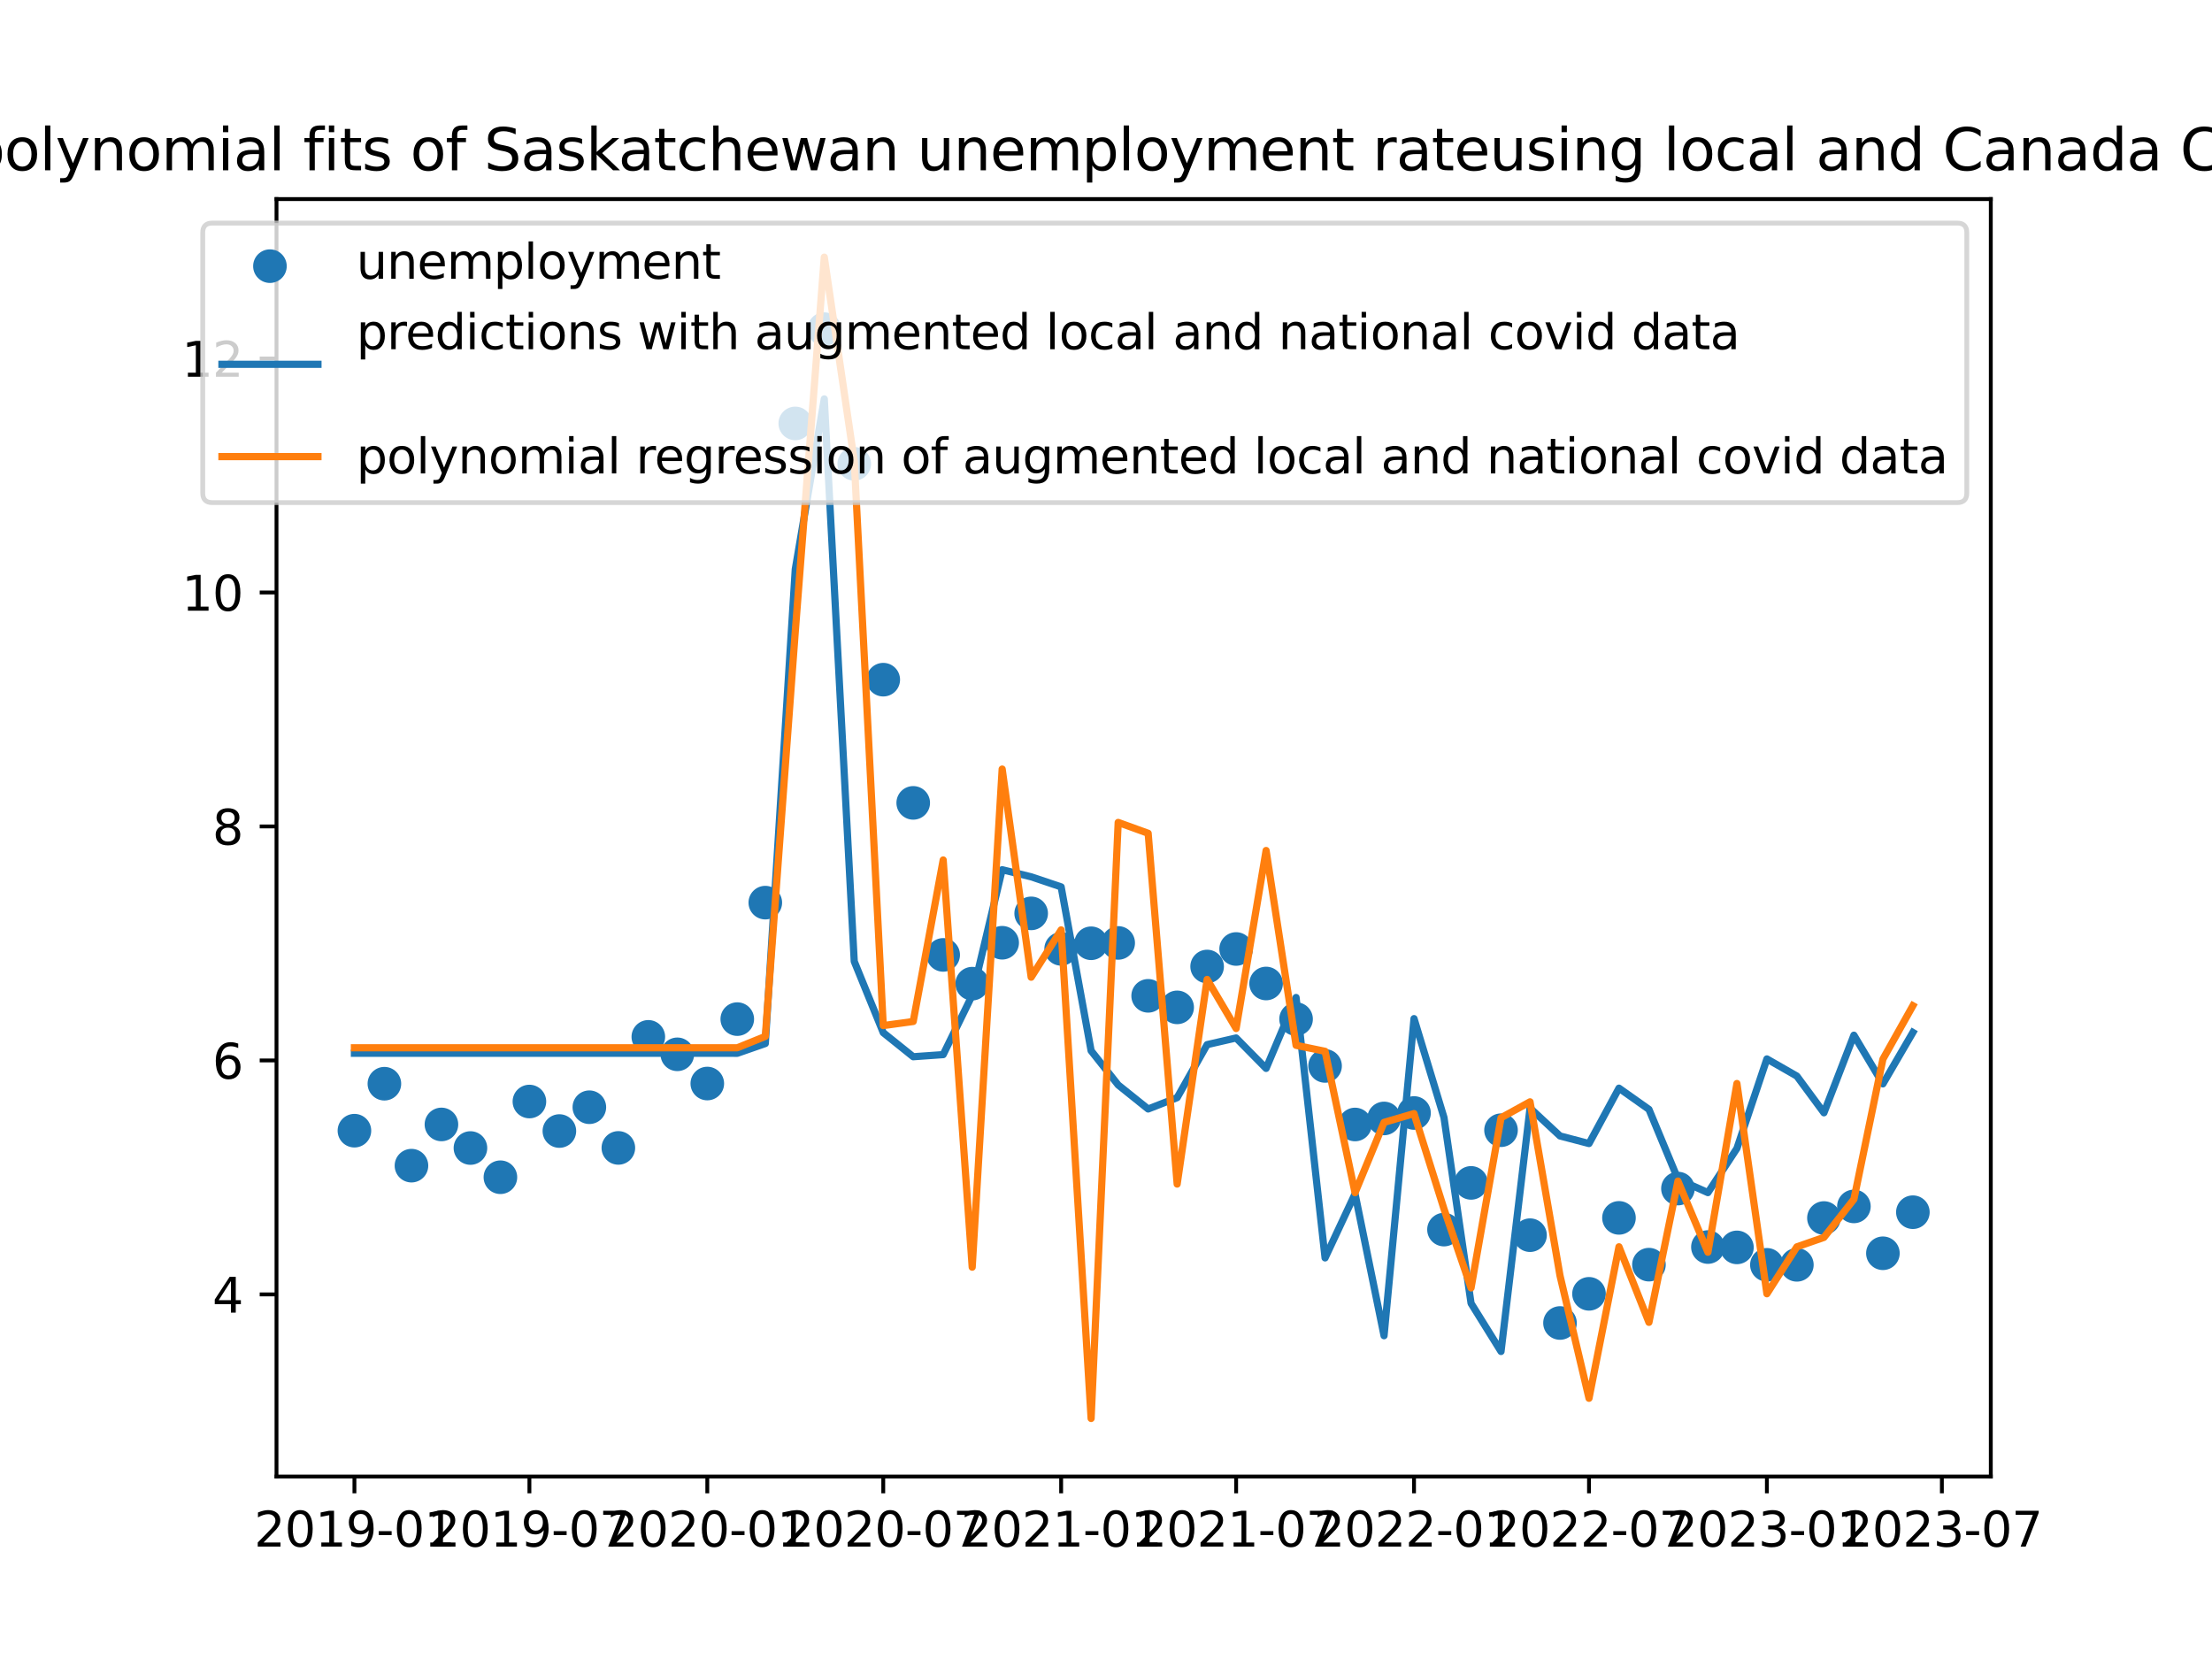 <?xml version="1.0" encoding="utf-8" standalone="no"?>
<!DOCTYPE svg PUBLIC "-//W3C//DTD SVG 1.1//EN"
  "http://www.w3.org/Graphics/SVG/1.1/DTD/svg11.dtd">
<svg xmlns:xlink="http://www.w3.org/1999/xlink" width="460.8pt" height="345.6pt" viewBox="0 0 460.8 345.6" xmlns="http://www.w3.org/2000/svg" version="1.1">
 <defs>
  <style type="text/css">*{stroke-linejoin: round; stroke-linecap: butt}</style>
 </defs>
 <g id="figure_1">
  <g id="patch_1">
   <path d="M 0 345.6 
L 460.8 345.6 
L 460.8 0 
L 0 0 
z
" style="fill: #ffffff"/>
  </g>
  <g id="axes_1">
   <g id="patch_2">
    <path d="M 57.6 307.584 
L 414.72 307.584 
L 414.72 41.472 
L 57.6 41.472 
z
" style="fill: #ffffff"/>
   </g>
   <g id="PathCollection_1">
    <defs>
     <path id="m4bea6a0f59" d="M 0 3 
C 0.796 3 1.559 2.684 2.121 2.121 
C 2.684 1.559 3 0.796 3 0 
C 3 -0.796 2.684 -1.559 2.121 -2.121 
C 1.559 -2.684 0.796 -3 0 -3 
C -0.796 -3 -1.559 -2.684 -2.121 -2.121 
C -2.684 -1.559 -3 -0.796 -3 0 
C -3 0.796 -2.684 1.559 -2.121 2.121 
C -1.559 2.684 -0.796 3 0 3 
z
" style="stroke: #1f77b4"/>
    </defs>
    <g clip-path="url(#p4761a164dc)">
     <use xlink:href="#m4bea6a0f59" x="73.833" y="235.542" style="fill: #1f77b4; stroke: #1f77b4"/>
     <use xlink:href="#m4bea6a0f59" x="80.076" y="225.757" style="fill: #1f77b4; stroke: #1f77b4"/>
     <use xlink:href="#m4bea6a0f59" x="85.715" y="242.828" style="fill: #1f77b4; stroke: #1f77b4"/>
     <use xlink:href="#m4bea6a0f59" x="91.959" y="234.242" style="fill: #1f77b4; stroke: #1f77b4"/>
     <use xlink:href="#m4bea6a0f59" x="98.001" y="239.154" style="fill: #1f77b4; stroke: #1f77b4"/>
     <use xlink:href="#m4bea6a0f59" x="104.244" y="245.24" style="fill: #1f77b4; stroke: #1f77b4"/>
     <use xlink:href="#m4bea6a0f59" x="110.286" y="229.468" style="fill: #1f77b4; stroke: #1f77b4"/>
     <use xlink:href="#m4bea6a0f59" x="116.529" y="235.616" style="fill: #1f77b4; stroke: #1f77b4"/>
     <use xlink:href="#m4bea6a0f59" x="122.773" y="230.655" style="fill: #1f77b4; stroke: #1f77b4"/>
     <use xlink:href="#m4bea6a0f59" x="128.815" y="239.131" style="fill: #1f77b4; stroke: #1f77b4"/>
     <use xlink:href="#m4bea6a0f59" x="135.058" y="215.995" style="fill: #1f77b4; stroke: #1f77b4"/>
     <use xlink:href="#m4bea6a0f59" x="141.1" y="219.634" style="fill: #1f77b4; stroke: #1f77b4"/>
     <use xlink:href="#m4bea6a0f59" x="147.343" y="225.72" style="fill: #1f77b4; stroke: #1f77b4"/>
     <use xlink:href="#m4bea6a0f59" x="153.587" y="212.3" style="fill: #1f77b4; stroke: #1f77b4"/>
     <use xlink:href="#m4bea6a0f59" x="159.427" y="188.035" style="fill: #1f77b4; stroke: #1f77b4"/>
     <use xlink:href="#m4bea6a0f59" x="165.67" y="88.208" style="fill: #1f77b4; stroke: #1f77b4"/>
     <use xlink:href="#m4bea6a0f59" x="171.712" y="68.569" style="fill: #1f77b4; stroke: #1f77b4"/>
     <use xlink:href="#m4bea6a0f59" x="177.956" y="96.626" style="fill: #1f77b4; stroke: #1f77b4"/>
     <use xlink:href="#m4bea6a0f59" x="183.998" y="141.588" style="fill: #1f77b4; stroke: #1f77b4"/>
     <use xlink:href="#m4bea6a0f59" x="190.241" y="167.254" style="fill: #1f77b4; stroke: #1f77b4"/>
     <use xlink:href="#m4bea6a0f59" x="196.484" y="198.923" style="fill: #1f77b4; stroke: #1f77b4"/>
     <use xlink:href="#m4bea6a0f59" x="202.526" y="204.915" style="fill: #1f77b4; stroke: #1f77b4"/>
     <use xlink:href="#m4bea6a0f59" x="208.77" y="196.391" style="fill: #1f77b4; stroke: #1f77b4"/>
     <use xlink:href="#m4bea6a0f59" x="214.812" y="190.272" style="fill: #1f77b4; stroke: #1f77b4"/>
     <use xlink:href="#m4bea6a0f59" x="221.055" y="197.666" style="fill: #1f77b4; stroke: #1f77b4"/>
     <use xlink:href="#m4bea6a0f59" x="227.298" y="196.5" style="fill: #1f77b4; stroke: #1f77b4"/>
     <use xlink:href="#m4bea6a0f59" x="232.938" y="196.43" style="fill: #1f77b4; stroke: #1f77b4"/>
     <use xlink:href="#m4bea6a0f59" x="239.181" y="207.45" style="fill: #1f77b4; stroke: #1f77b4"/>
     <use xlink:href="#m4bea6a0f59" x="245.223" y="209.853" style="fill: #1f77b4; stroke: #1f77b4"/>
     <use xlink:href="#m4bea6a0f59" x="251.466" y="201.341" style="fill: #1f77b4; stroke: #1f77b4"/>
     <use xlink:href="#m4bea6a0f59" x="257.508" y="197.692" style="fill: #1f77b4; stroke: #1f77b4"/>
     <use xlink:href="#m4bea6a0f59" x="263.752" y="204.88" style="fill: #1f77b4; stroke: #1f77b4"/>
     <use xlink:href="#m4bea6a0f59" x="269.995" y="212.293" style="fill: #1f77b4; stroke: #1f77b4"/>
     <use xlink:href="#m4bea6a0f59" x="276.037" y="222.054" style="fill: #1f77b4; stroke: #1f77b4"/>
     <use xlink:href="#m4bea6a0f59" x="282.28" y="234.251" style="fill: #1f77b4; stroke: #1f77b4"/>
     <use xlink:href="#m4bea6a0f59" x="288.322" y="232.994" style="fill: #1f77b4; stroke: #1f77b4"/>
     <use xlink:href="#m4bea6a0f59" x="294.566" y="231.856" style="fill: #1f77b4; stroke: #1f77b4"/>
     <use xlink:href="#m4bea6a0f59" x="300.809" y="256.147" style="fill: #1f77b4; stroke: #1f77b4"/>
     <use xlink:href="#m4bea6a0f59" x="306.448" y="246.418" style="fill: #1f77b4; stroke: #1f77b4"/>
     <use xlink:href="#m4bea6a0f59" x="312.691" y="235.444" style="fill: #1f77b4; stroke: #1f77b4"/>
     <use xlink:href="#m4bea6a0f59" x="318.733" y="257.31" style="fill: #1f77b4; stroke: #1f77b4"/>
     <use xlink:href="#m4bea6a0f59" x="324.977" y="275.605" style="fill: #1f77b4; stroke: #1f77b4"/>
     <use xlink:href="#m4bea6a0f59" x="331.019" y="269.527" style="fill: #1f77b4; stroke: #1f77b4"/>
     <use xlink:href="#m4bea6a0f59" x="337.262" y="253.706" style="fill: #1f77b4; stroke: #1f77b4"/>
     <use xlink:href="#m4bea6a0f59" x="343.505" y="263.451" style="fill: #1f77b4; stroke: #1f77b4"/>
     <use xlink:href="#m4bea6a0f59" x="349.547" y="247.599" style="fill: #1f77b4; stroke: #1f77b4"/>
     <use xlink:href="#m4bea6a0f59" x="355.791" y="259.782" style="fill: #1f77b4; stroke: #1f77b4"/>
     <use xlink:href="#m4bea6a0f59" x="361.833" y="259.855" style="fill: #1f77b4; stroke: #1f77b4"/>
     <use xlink:href="#m4bea6a0f59" x="368.076" y="263.486" style="fill: #1f77b4; stroke: #1f77b4"/>
     <use xlink:href="#m4bea6a0f59" x="374.319" y="263.488" style="fill: #1f77b4; stroke: #1f77b4"/>
     <use xlink:href="#m4bea6a0f59" x="379.959" y="253.737" style="fill: #1f77b4; stroke: #1f77b4"/>
     <use xlink:href="#m4bea6a0f59" x="386.202" y="251.316" style="fill: #1f77b4; stroke: #1f77b4"/>
     <use xlink:href="#m4bea6a0f59" x="392.244" y="261.078" style="fill: #1f77b4; stroke: #1f77b4"/>
     <use xlink:href="#m4bea6a0f59" x="398.487" y="252.523" style="fill: #1f77b4; stroke: #1f77b4"/>
    </g>
   </g>
   <g id="matplotlib.axis_1">
    <g id="xtick_1">
     <g id="line2d_1">
      <defs>
       <path id="m64f2b53ecd" d="M 0 0 
L 0 3.5 
" style="stroke: #000000; stroke-width: 0.8"/>
      </defs>
      <g>
       <use xlink:href="#m64f2b53ecd" x="73.833" y="307.584" style="stroke: #000000; stroke-width: 0.8"/>
      </g>
     </g>
     <g id="text_1">
      <!-- 2019-01 -->
      <g transform="translate(52.941 322.182) scale(0.1 -0.1)">
       <defs>
        <path id="DejaVuSans-32" d="M 1228 531 
L 3431 531 
L 3431 0 
L 469 0 
L 469 531 
Q 828 903 1448 1529 
Q 2069 2156 2228 2338 
Q 2531 2678 2651 2914 
Q 2772 3150 2772 3378 
Q 2772 3750 2511 3984 
Q 2250 4219 1831 4219 
Q 1534 4219 1204 4116 
Q 875 4013 500 3803 
L 500 4441 
Q 881 4594 1212 4672 
Q 1544 4750 1819 4750 
Q 2544 4750 2975 4387 
Q 3406 4025 3406 3419 
Q 3406 3131 3298 2873 
Q 3191 2616 2906 2266 
Q 2828 2175 2409 1742 
Q 1991 1309 1228 531 
z
" transform="scale(0.016)"/>
        <path id="DejaVuSans-30" d="M 2034 4250 
Q 1547 4250 1301 3770 
Q 1056 3291 1056 2328 
Q 1056 1369 1301 889 
Q 1547 409 2034 409 
Q 2525 409 2770 889 
Q 3016 1369 3016 2328 
Q 3016 3291 2770 3770 
Q 2525 4250 2034 4250 
z
M 2034 4750 
Q 2819 4750 3233 4129 
Q 3647 3509 3647 2328 
Q 3647 1150 3233 529 
Q 2819 -91 2034 -91 
Q 1250 -91 836 529 
Q 422 1150 422 2328 
Q 422 3509 836 4129 
Q 1250 4750 2034 4750 
z
" transform="scale(0.016)"/>
        <path id="DejaVuSans-31" d="M 794 531 
L 1825 531 
L 1825 4091 
L 703 3866 
L 703 4441 
L 1819 4666 
L 2450 4666 
L 2450 531 
L 3481 531 
L 3481 0 
L 794 0 
L 794 531 
z
" transform="scale(0.016)"/>
        <path id="DejaVuSans-39" d="M 703 97 
L 703 672 
Q 941 559 1184 500 
Q 1428 441 1663 441 
Q 2288 441 2617 861 
Q 2947 1281 2994 2138 
Q 2813 1869 2534 1725 
Q 2256 1581 1919 1581 
Q 1219 1581 811 2004 
Q 403 2428 403 3163 
Q 403 3881 828 4315 
Q 1253 4750 1959 4750 
Q 2769 4750 3195 4129 
Q 3622 3509 3622 2328 
Q 3622 1225 3098 567 
Q 2575 -91 1691 -91 
Q 1453 -91 1209 -44 
Q 966 3 703 97 
z
M 1959 2075 
Q 2384 2075 2632 2365 
Q 2881 2656 2881 3163 
Q 2881 3666 2632 3958 
Q 2384 4250 1959 4250 
Q 1534 4250 1286 3958 
Q 1038 3666 1038 3163 
Q 1038 2656 1286 2365 
Q 1534 2075 1959 2075 
z
" transform="scale(0.016)"/>
        <path id="DejaVuSans-2d" d="M 313 2009 
L 1997 2009 
L 1997 1497 
L 313 1497 
L 313 2009 
z
" transform="scale(0.016)"/>
       </defs>
       <use xlink:href="#DejaVuSans-32"/>
       <use xlink:href="#DejaVuSans-30" x="63.623"/>
       <use xlink:href="#DejaVuSans-31" x="127.246"/>
       <use xlink:href="#DejaVuSans-39" x="190.869"/>
       <use xlink:href="#DejaVuSans-2d" x="254.492"/>
       <use xlink:href="#DejaVuSans-30" x="290.576"/>
       <use xlink:href="#DejaVuSans-31" x="354.199"/>
      </g>
     </g>
    </g>
    <g id="xtick_2">
     <g id="line2d_2">
      <g>
       <use xlink:href="#m64f2b53ecd" x="110.286" y="307.584" style="stroke: #000000; stroke-width: 0.8"/>
      </g>
     </g>
     <g id="text_2">
      <!-- 2019-07 -->
      <g transform="translate(89.394 322.182) scale(0.1 -0.1)">
       <defs>
        <path id="DejaVuSans-37" d="M 525 4666 
L 3525 4666 
L 3525 4397 
L 1831 0 
L 1172 0 
L 2766 4134 
L 525 4134 
L 525 4666 
z
" transform="scale(0.016)"/>
       </defs>
       <use xlink:href="#DejaVuSans-32"/>
       <use xlink:href="#DejaVuSans-30" x="63.623"/>
       <use xlink:href="#DejaVuSans-31" x="127.246"/>
       <use xlink:href="#DejaVuSans-39" x="190.869"/>
       <use xlink:href="#DejaVuSans-2d" x="254.492"/>
       <use xlink:href="#DejaVuSans-30" x="290.576"/>
       <use xlink:href="#DejaVuSans-37" x="354.199"/>
      </g>
     </g>
    </g>
    <g id="xtick_3">
     <g id="line2d_3">
      <g>
       <use xlink:href="#m64f2b53ecd" x="147.343" y="307.584" style="stroke: #000000; stroke-width: 0.8"/>
      </g>
     </g>
     <g id="text_3">
      <!-- 2020-01 -->
      <g transform="translate(126.452 322.182) scale(0.1 -0.1)">
       <use xlink:href="#DejaVuSans-32"/>
       <use xlink:href="#DejaVuSans-30" x="63.623"/>
       <use xlink:href="#DejaVuSans-32" x="127.246"/>
       <use xlink:href="#DejaVuSans-30" x="190.869"/>
       <use xlink:href="#DejaVuSans-2d" x="254.492"/>
       <use xlink:href="#DejaVuSans-30" x="290.576"/>
       <use xlink:href="#DejaVuSans-31" x="354.199"/>
      </g>
     </g>
    </g>
    <g id="xtick_4">
     <g id="line2d_4">
      <g>
       <use xlink:href="#m64f2b53ecd" x="183.998" y="307.584" style="stroke: #000000; stroke-width: 0.8"/>
      </g>
     </g>
     <g id="text_4">
      <!-- 2020-07 -->
      <g transform="translate(163.106 322.182) scale(0.1 -0.1)">
       <use xlink:href="#DejaVuSans-32"/>
       <use xlink:href="#DejaVuSans-30" x="63.623"/>
       <use xlink:href="#DejaVuSans-32" x="127.246"/>
       <use xlink:href="#DejaVuSans-30" x="190.869"/>
       <use xlink:href="#DejaVuSans-2d" x="254.492"/>
       <use xlink:href="#DejaVuSans-30" x="290.576"/>
       <use xlink:href="#DejaVuSans-37" x="354.199"/>
      </g>
     </g>
    </g>
    <g id="xtick_5">
     <g id="line2d_5">
      <g>
       <use xlink:href="#m64f2b53ecd" x="221.055" y="307.584" style="stroke: #000000; stroke-width: 0.8"/>
      </g>
     </g>
     <g id="text_5">
      <!-- 2021-01 -->
      <g transform="translate(200.164 322.182) scale(0.1 -0.1)">
       <use xlink:href="#DejaVuSans-32"/>
       <use xlink:href="#DejaVuSans-30" x="63.623"/>
       <use xlink:href="#DejaVuSans-32" x="127.246"/>
       <use xlink:href="#DejaVuSans-31" x="190.869"/>
       <use xlink:href="#DejaVuSans-2d" x="254.492"/>
       <use xlink:href="#DejaVuSans-30" x="290.576"/>
       <use xlink:href="#DejaVuSans-31" x="354.199"/>
      </g>
     </g>
    </g>
    <g id="xtick_6">
     <g id="line2d_6">
      <g>
       <use xlink:href="#m64f2b53ecd" x="257.508" y="307.584" style="stroke: #000000; stroke-width: 0.8"/>
      </g>
     </g>
     <g id="text_6">
      <!-- 2021-07 -->
      <g transform="translate(236.617 322.182) scale(0.1 -0.1)">
       <use xlink:href="#DejaVuSans-32"/>
       <use xlink:href="#DejaVuSans-30" x="63.623"/>
       <use xlink:href="#DejaVuSans-32" x="127.246"/>
       <use xlink:href="#DejaVuSans-31" x="190.869"/>
       <use xlink:href="#DejaVuSans-2d" x="254.492"/>
       <use xlink:href="#DejaVuSans-30" x="290.576"/>
       <use xlink:href="#DejaVuSans-37" x="354.199"/>
      </g>
     </g>
    </g>
    <g id="xtick_7">
     <g id="line2d_7">
      <g>
       <use xlink:href="#m64f2b53ecd" x="294.566" y="307.584" style="stroke: #000000; stroke-width: 0.8"/>
      </g>
     </g>
     <g id="text_7">
      <!-- 2022-01 -->
      <g transform="translate(273.674 322.182) scale(0.1 -0.1)">
       <use xlink:href="#DejaVuSans-32"/>
       <use xlink:href="#DejaVuSans-30" x="63.623"/>
       <use xlink:href="#DejaVuSans-32" x="127.246"/>
       <use xlink:href="#DejaVuSans-32" x="190.869"/>
       <use xlink:href="#DejaVuSans-2d" x="254.492"/>
       <use xlink:href="#DejaVuSans-30" x="290.576"/>
       <use xlink:href="#DejaVuSans-31" x="354.199"/>
      </g>
     </g>
    </g>
    <g id="xtick_8">
     <g id="line2d_8">
      <g>
       <use xlink:href="#m64f2b53ecd" x="331.019" y="307.584" style="stroke: #000000; stroke-width: 0.8"/>
      </g>
     </g>
     <g id="text_8">
      <!-- 2022-07 -->
      <g transform="translate(310.127 322.182) scale(0.1 -0.1)">
       <use xlink:href="#DejaVuSans-32"/>
       <use xlink:href="#DejaVuSans-30" x="63.623"/>
       <use xlink:href="#DejaVuSans-32" x="127.246"/>
       <use xlink:href="#DejaVuSans-32" x="190.869"/>
       <use xlink:href="#DejaVuSans-2d" x="254.492"/>
       <use xlink:href="#DejaVuSans-30" x="290.576"/>
       <use xlink:href="#DejaVuSans-37" x="354.199"/>
      </g>
     </g>
    </g>
    <g id="xtick_9">
     <g id="line2d_9">
      <g>
       <use xlink:href="#m64f2b53ecd" x="368.076" y="307.584" style="stroke: #000000; stroke-width: 0.8"/>
      </g>
     </g>
     <g id="text_9">
      <!-- 2023-01 -->
      <g transform="translate(347.185 322.182) scale(0.1 -0.1)">
       <defs>
        <path id="DejaVuSans-33" d="M 2597 2516 
Q 3050 2419 3304 2112 
Q 3559 1806 3559 1356 
Q 3559 666 3084 287 
Q 2609 -91 1734 -91 
Q 1441 -91 1130 -33 
Q 819 25 488 141 
L 488 750 
Q 750 597 1062 519 
Q 1375 441 1716 441 
Q 2309 441 2620 675 
Q 2931 909 2931 1356 
Q 2931 1769 2642 2001 
Q 2353 2234 1838 2234 
L 1294 2234 
L 1294 2753 
L 1863 2753 
Q 2328 2753 2575 2939 
Q 2822 3125 2822 3475 
Q 2822 3834 2567 4026 
Q 2313 4219 1838 4219 
Q 1578 4219 1281 4162 
Q 984 4106 628 3988 
L 628 4550 
Q 988 4650 1302 4700 
Q 1616 4750 1894 4750 
Q 2613 4750 3031 4423 
Q 3450 4097 3450 3541 
Q 3450 3153 3228 2886 
Q 3006 2619 2597 2516 
z
" transform="scale(0.016)"/>
       </defs>
       <use xlink:href="#DejaVuSans-32"/>
       <use xlink:href="#DejaVuSans-30" x="63.623"/>
       <use xlink:href="#DejaVuSans-32" x="127.246"/>
       <use xlink:href="#DejaVuSans-33" x="190.869"/>
       <use xlink:href="#DejaVuSans-2d" x="254.492"/>
       <use xlink:href="#DejaVuSans-30" x="290.576"/>
       <use xlink:href="#DejaVuSans-31" x="354.199"/>
      </g>
     </g>
    </g>
    <g id="xtick_10">
     <g id="line2d_10">
      <g>
       <use xlink:href="#m64f2b53ecd" x="404.529" y="307.584" style="stroke: #000000; stroke-width: 0.8"/>
      </g>
     </g>
     <g id="text_10">
      <!-- 2023-07 -->
      <g transform="translate(383.638 322.182) scale(0.1 -0.1)">
       <use xlink:href="#DejaVuSans-32"/>
       <use xlink:href="#DejaVuSans-30" x="63.623"/>
       <use xlink:href="#DejaVuSans-32" x="127.246"/>
       <use xlink:href="#DejaVuSans-33" x="190.869"/>
       <use xlink:href="#DejaVuSans-2d" x="254.492"/>
       <use xlink:href="#DejaVuSans-30" x="290.576"/>
       <use xlink:href="#DejaVuSans-37" x="354.199"/>
      </g>
     </g>
    </g>
   </g>
   <g id="matplotlib.axis_2">
    <g id="ytick_1">
     <g id="line2d_11">
      <defs>
       <path id="m2b6c170ae3" d="M 0 0 
L -3.5 0 
" style="stroke: #000000; stroke-width: 0.8"/>
      </defs>
      <g>
       <use xlink:href="#m2b6c170ae3" x="57.6" y="269.649" style="stroke: #000000; stroke-width: 0.8"/>
      </g>
     </g>
     <g id="text_11">
      <!-- 4 -->
      <g transform="translate(44.237 273.448) scale(0.1 -0.1)">
       <defs>
        <path id="DejaVuSans-34" d="M 2419 4116 
L 825 1625 
L 2419 1625 
L 2419 4116 
z
M 2253 4666 
L 3047 4666 
L 3047 1625 
L 3713 1625 
L 3713 1100 
L 3047 1100 
L 3047 0 
L 2419 0 
L 2419 1100 
L 313 1100 
L 313 1709 
L 2253 4666 
z
" transform="scale(0.016)"/>
       </defs>
       <use xlink:href="#DejaVuSans-34"/>
      </g>
     </g>
    </g>
    <g id="ytick_2">
     <g id="line2d_12">
      <g>
       <use xlink:href="#m2b6c170ae3" x="57.6" y="220.907" style="stroke: #000000; stroke-width: 0.8"/>
      </g>
     </g>
     <g id="text_12">
      <!-- 6 -->
      <g transform="translate(44.237 224.706) scale(0.1 -0.1)">
       <defs>
        <path id="DejaVuSans-36" d="M 2113 2584 
Q 1688 2584 1439 2293 
Q 1191 2003 1191 1497 
Q 1191 994 1439 701 
Q 1688 409 2113 409 
Q 2538 409 2786 701 
Q 3034 994 3034 1497 
Q 3034 2003 2786 2293 
Q 2538 2584 2113 2584 
z
M 3366 4563 
L 3366 3988 
Q 3128 4100 2886 4159 
Q 2644 4219 2406 4219 
Q 1781 4219 1451 3797 
Q 1122 3375 1075 2522 
Q 1259 2794 1537 2939 
Q 1816 3084 2150 3084 
Q 2853 3084 3261 2657 
Q 3669 2231 3669 1497 
Q 3669 778 3244 343 
Q 2819 -91 2113 -91 
Q 1303 -91 875 529 
Q 447 1150 447 2328 
Q 447 3434 972 4092 
Q 1497 4750 2381 4750 
Q 2619 4750 2861 4703 
Q 3103 4656 3366 4563 
z
" transform="scale(0.016)"/>
       </defs>
       <use xlink:href="#DejaVuSans-36"/>
      </g>
     </g>
    </g>
    <g id="ytick_3">
     <g id="line2d_13">
      <g>
       <use xlink:href="#m2b6c170ae3" x="57.6" y="172.164" style="stroke: #000000; stroke-width: 0.8"/>
      </g>
     </g>
     <g id="text_13">
      <!-- 8 -->
      <g transform="translate(44.237 175.964) scale(0.1 -0.1)">
       <defs>
        <path id="DejaVuSans-38" d="M 2034 2216 
Q 1584 2216 1326 1975 
Q 1069 1734 1069 1313 
Q 1069 891 1326 650 
Q 1584 409 2034 409 
Q 2484 409 2743 651 
Q 3003 894 3003 1313 
Q 3003 1734 2745 1975 
Q 2488 2216 2034 2216 
z
M 1403 2484 
Q 997 2584 770 2862 
Q 544 3141 544 3541 
Q 544 4100 942 4425 
Q 1341 4750 2034 4750 
Q 2731 4750 3128 4425 
Q 3525 4100 3525 3541 
Q 3525 3141 3298 2862 
Q 3072 2584 2669 2484 
Q 3125 2378 3379 2068 
Q 3634 1759 3634 1313 
Q 3634 634 3220 271 
Q 2806 -91 2034 -91 
Q 1263 -91 848 271 
Q 434 634 434 1313 
Q 434 1759 690 2068 
Q 947 2378 1403 2484 
z
M 1172 3481 
Q 1172 3119 1398 2916 
Q 1625 2713 2034 2713 
Q 2441 2713 2670 2916 
Q 2900 3119 2900 3481 
Q 2900 3844 2670 4047 
Q 2441 4250 2034 4250 
Q 1625 4250 1398 4047 
Q 1172 3844 1172 3481 
z
" transform="scale(0.016)"/>
       </defs>
       <use xlink:href="#DejaVuSans-38"/>
      </g>
     </g>
    </g>
    <g id="ytick_4">
     <g id="line2d_14">
      <g>
       <use xlink:href="#m2b6c170ae3" x="57.6" y="123.422" style="stroke: #000000; stroke-width: 0.8"/>
      </g>
     </g>
     <g id="text_14">
      <!-- 10 -->
      <g transform="translate(37.875 127.221) scale(0.1 -0.1)">
       <use xlink:href="#DejaVuSans-31"/>
       <use xlink:href="#DejaVuSans-30" x="63.623"/>
      </g>
     </g>
    </g>
    <g id="ytick_5">
     <g id="line2d_15">
      <g>
       <use xlink:href="#m2b6c170ae3" x="57.6" y="74.68" style="stroke: #000000; stroke-width: 0.8"/>
      </g>
     </g>
     <g id="text_15">
      <!-- 12 -->
      <g transform="translate(37.875 78.479) scale(0.1 -0.1)">
       <use xlink:href="#DejaVuSans-31"/>
       <use xlink:href="#DejaVuSans-32" x="63.623"/>
      </g>
     </g>
    </g>
   </g>
   <g id="line2d_16">
    <path d="M 73.833 219.414 
L 80.076 219.414 
L 85.715 219.414 
L 91.959 219.414 
L 98.001 219.414 
L 104.244 219.414 
L 110.286 219.414 
L 116.529 219.414 
L 122.773 219.414 
L 128.815 219.414 
L 135.058 219.414 
L 141.1 219.414 
L 147.343 219.414 
L 153.587 219.421 
L 159.427 217.389 
L 165.67 118.589 
L 171.712 83.101 
L 177.956 200.285 
L 183.998 215.125 
L 190.241 220.137 
L 196.484 219.696 
L 202.526 207.341 
L 208.77 181.178 
L 214.812 182.657 
L 221.055 184.755 
L 227.298 218.889 
L 232.938 226.015 
L 239.181 231.022 
L 245.223 228.662 
L 251.466 217.615 
L 257.508 216.227 
L 263.752 222.566 
L 269.995 207.794 
L 276.037 262.045 
L 282.28 248.703 
L 288.322 278.254 
L 294.566 212.197 
L 300.809 232.803 
L 306.448 271.504 
L 312.691 281.536 
L 318.733 230.831 
L 324.977 236.64 
L 331.019 238.221 
L 337.262 226.685 
L 343.505 231.1 
L 349.547 245.649 
L 355.791 248.446 
L 361.833 239.234 
L 368.076 220.594 
L 374.319 224.17 
L 379.959 231.815 
L 386.202 215.649 
L 392.244 225.791 
L 398.487 215.079 
" clip-path="url(#p4761a164dc)" style="fill: none; stroke: #1f77b4; stroke-width: 1.5; stroke-linecap: square"/>
   </g>
   <g id="line2d_17">
    <path d="M 73.833 218.271 
L 80.076 218.271 
L 85.715 218.271 
L 91.959 218.271 
L 98.001 218.271 
L 104.244 218.271 
L 110.286 218.271 
L 116.529 218.271 
L 122.773 218.271 
L 128.815 218.271 
L 135.058 218.271 
L 141.1 218.271 
L 147.343 218.271 
L 153.587 218.271 
L 159.427 215.904 
L 165.67 131.57 
L 171.712 53.568 
L 177.956 95.988 
L 183.998 213.649 
L 190.241 212.792 
L 196.484 179.145 
L 202.526 263.978 
L 208.77 160.212 
L 214.812 203.572 
L 221.055 193.711 
L 227.298 295.488 
L 232.938 171.324 
L 239.181 173.586 
L 245.223 246.665 
L 251.466 204.035 
L 257.508 214.252 
L 263.752 177.173 
L 269.995 217.759 
L 276.037 219.005 
L 282.28 248.463 
L 288.322 233.814 
L 294.566 231.983 
L 300.809 251.843 
L 306.448 268.296 
L 312.691 232.855 
L 318.733 229.529 
L 324.977 265.74 
L 331.019 291.289 
L 337.262 259.729 
L 343.505 275.468 
L 349.547 246.043 
L 355.791 260.859 
L 361.833 225.714 
L 368.076 269.514 
L 374.319 259.74 
L 379.959 257.776 
L 386.202 249.829 
L 392.244 220.636 
L 398.487 209.51 
" clip-path="url(#p4761a164dc)" style="fill: none; stroke: #ff7f0e; stroke-width: 1.5; stroke-linecap: square"/>
   </g>
   <g id="patch_3">
    <path d="M 57.6 307.584 
L 57.6 41.472 
" style="fill: none; stroke: #000000; stroke-width: 0.8; stroke-linejoin: miter; stroke-linecap: square"/>
   </g>
   <g id="patch_4">
    <path d="M 414.72 307.584 
L 414.72 41.472 
" style="fill: none; stroke: #000000; stroke-width: 0.8; stroke-linejoin: miter; stroke-linecap: square"/>
   </g>
   <g id="patch_5">
    <path d="M 57.6 307.584 
L 414.72 307.584 
" style="fill: none; stroke: #000000; stroke-width: 0.8; stroke-linejoin: miter; stroke-linecap: square"/>
   </g>
   <g id="patch_6">
    <path d="M 57.6 41.472 
L 414.72 41.472 
" style="fill: none; stroke: #000000; stroke-width: 0.8; stroke-linejoin: miter; stroke-linecap: square"/>
   </g>
   <g id="text_16">
    <!-- linear and polynomial fits of Saskatchewan unemployment rateusing local and Canada COVID-19 data -->
    <g transform="translate(-70.882 35.472) scale(0.12 -0.12)">
     <defs>
      <path id="DejaVuSans-6c" d="M 603 4863 
L 1178 4863 
L 1178 0 
L 603 0 
L 603 4863 
z
" transform="scale(0.016)"/>
      <path id="DejaVuSans-69" d="M 603 3500 
L 1178 3500 
L 1178 0 
L 603 0 
L 603 3500 
z
M 603 4863 
L 1178 4863 
L 1178 4134 
L 603 4134 
L 603 4863 
z
" transform="scale(0.016)"/>
      <path id="DejaVuSans-6e" d="M 3513 2113 
L 3513 0 
L 2938 0 
L 2938 2094 
Q 2938 2591 2744 2837 
Q 2550 3084 2163 3084 
Q 1697 3084 1428 2787 
Q 1159 2491 1159 1978 
L 1159 0 
L 581 0 
L 581 3500 
L 1159 3500 
L 1159 2956 
Q 1366 3272 1645 3428 
Q 1925 3584 2291 3584 
Q 2894 3584 3203 3211 
Q 3513 2838 3513 2113 
z
" transform="scale(0.016)"/>
      <path id="DejaVuSans-65" d="M 3597 1894 
L 3597 1613 
L 953 1613 
Q 991 1019 1311 708 
Q 1631 397 2203 397 
Q 2534 397 2845 478 
Q 3156 559 3463 722 
L 3463 178 
Q 3153 47 2828 -22 
Q 2503 -91 2169 -91 
Q 1331 -91 842 396 
Q 353 884 353 1716 
Q 353 2575 817 3079 
Q 1281 3584 2069 3584 
Q 2775 3584 3186 3129 
Q 3597 2675 3597 1894 
z
M 3022 2063 
Q 3016 2534 2758 2815 
Q 2500 3097 2075 3097 
Q 1594 3097 1305 2825 
Q 1016 2553 972 2059 
L 3022 2063 
z
" transform="scale(0.016)"/>
      <path id="DejaVuSans-61" d="M 2194 1759 
Q 1497 1759 1228 1600 
Q 959 1441 959 1056 
Q 959 750 1161 570 
Q 1363 391 1709 391 
Q 2188 391 2477 730 
Q 2766 1069 2766 1631 
L 2766 1759 
L 2194 1759 
z
M 3341 1997 
L 3341 0 
L 2766 0 
L 2766 531 
Q 2569 213 2275 61 
Q 1981 -91 1556 -91 
Q 1019 -91 701 211 
Q 384 513 384 1019 
Q 384 1609 779 1909 
Q 1175 2209 1959 2209 
L 2766 2209 
L 2766 2266 
Q 2766 2663 2505 2880 
Q 2244 3097 1772 3097 
Q 1472 3097 1187 3025 
Q 903 2953 641 2809 
L 641 3341 
Q 956 3463 1253 3523 
Q 1550 3584 1831 3584 
Q 2591 3584 2966 3190 
Q 3341 2797 3341 1997 
z
" transform="scale(0.016)"/>
      <path id="DejaVuSans-72" d="M 2631 2963 
Q 2534 3019 2420 3045 
Q 2306 3072 2169 3072 
Q 1681 3072 1420 2755 
Q 1159 2438 1159 1844 
L 1159 0 
L 581 0 
L 581 3500 
L 1159 3500 
L 1159 2956 
Q 1341 3275 1631 3429 
Q 1922 3584 2338 3584 
Q 2397 3584 2469 3576 
Q 2541 3569 2628 3553 
L 2631 2963 
z
" transform="scale(0.016)"/>
      <path id="DejaVuSans-20" transform="scale(0.016)"/>
      <path id="DejaVuSans-64" d="M 2906 2969 
L 2906 4863 
L 3481 4863 
L 3481 0 
L 2906 0 
L 2906 525 
Q 2725 213 2448 61 
Q 2172 -91 1784 -91 
Q 1150 -91 751 415 
Q 353 922 353 1747 
Q 353 2572 751 3078 
Q 1150 3584 1784 3584 
Q 2172 3584 2448 3432 
Q 2725 3281 2906 2969 
z
M 947 1747 
Q 947 1113 1208 752 
Q 1469 391 1925 391 
Q 2381 391 2643 752 
Q 2906 1113 2906 1747 
Q 2906 2381 2643 2742 
Q 2381 3103 1925 3103 
Q 1469 3103 1208 2742 
Q 947 2381 947 1747 
z
" transform="scale(0.016)"/>
      <path id="DejaVuSans-70" d="M 1159 525 
L 1159 -1331 
L 581 -1331 
L 581 3500 
L 1159 3500 
L 1159 2969 
Q 1341 3281 1617 3432 
Q 1894 3584 2278 3584 
Q 2916 3584 3314 3078 
Q 3713 2572 3713 1747 
Q 3713 922 3314 415 
Q 2916 -91 2278 -91 
Q 1894 -91 1617 61 
Q 1341 213 1159 525 
z
M 3116 1747 
Q 3116 2381 2855 2742 
Q 2594 3103 2138 3103 
Q 1681 3103 1420 2742 
Q 1159 2381 1159 1747 
Q 1159 1113 1420 752 
Q 1681 391 2138 391 
Q 2594 391 2855 752 
Q 3116 1113 3116 1747 
z
" transform="scale(0.016)"/>
      <path id="DejaVuSans-6f" d="M 1959 3097 
Q 1497 3097 1228 2736 
Q 959 2375 959 1747 
Q 959 1119 1226 758 
Q 1494 397 1959 397 
Q 2419 397 2687 759 
Q 2956 1122 2956 1747 
Q 2956 2369 2687 2733 
Q 2419 3097 1959 3097 
z
M 1959 3584 
Q 2709 3584 3137 3096 
Q 3566 2609 3566 1747 
Q 3566 888 3137 398 
Q 2709 -91 1959 -91 
Q 1206 -91 779 398 
Q 353 888 353 1747 
Q 353 2609 779 3096 
Q 1206 3584 1959 3584 
z
" transform="scale(0.016)"/>
      <path id="DejaVuSans-79" d="M 2059 -325 
Q 1816 -950 1584 -1140 
Q 1353 -1331 966 -1331 
L 506 -1331 
L 506 -850 
L 844 -850 
Q 1081 -850 1212 -737 
Q 1344 -625 1503 -206 
L 1606 56 
L 191 3500 
L 800 3500 
L 1894 763 
L 2988 3500 
L 3597 3500 
L 2059 -325 
z
" transform="scale(0.016)"/>
      <path id="DejaVuSans-6d" d="M 3328 2828 
Q 3544 3216 3844 3400 
Q 4144 3584 4550 3584 
Q 5097 3584 5394 3201 
Q 5691 2819 5691 2113 
L 5691 0 
L 5113 0 
L 5113 2094 
Q 5113 2597 4934 2840 
Q 4756 3084 4391 3084 
Q 3944 3084 3684 2787 
Q 3425 2491 3425 1978 
L 3425 0 
L 2847 0 
L 2847 2094 
Q 2847 2600 2669 2842 
Q 2491 3084 2119 3084 
Q 1678 3084 1418 2786 
Q 1159 2488 1159 1978 
L 1159 0 
L 581 0 
L 581 3500 
L 1159 3500 
L 1159 2956 
Q 1356 3278 1631 3431 
Q 1906 3584 2284 3584 
Q 2666 3584 2933 3390 
Q 3200 3197 3328 2828 
z
" transform="scale(0.016)"/>
      <path id="DejaVuSans-66" d="M 2375 4863 
L 2375 4384 
L 1825 4384 
Q 1516 4384 1395 4259 
Q 1275 4134 1275 3809 
L 1275 3500 
L 2222 3500 
L 2222 3053 
L 1275 3053 
L 1275 0 
L 697 0 
L 697 3053 
L 147 3053 
L 147 3500 
L 697 3500 
L 697 3744 
Q 697 4328 969 4595 
Q 1241 4863 1831 4863 
L 2375 4863 
z
" transform="scale(0.016)"/>
      <path id="DejaVuSans-74" d="M 1172 4494 
L 1172 3500 
L 2356 3500 
L 2356 3053 
L 1172 3053 
L 1172 1153 
Q 1172 725 1289 603 
Q 1406 481 1766 481 
L 2356 481 
L 2356 0 
L 1766 0 
Q 1100 0 847 248 
Q 594 497 594 1153 
L 594 3053 
L 172 3053 
L 172 3500 
L 594 3500 
L 594 4494 
L 1172 4494 
z
" transform="scale(0.016)"/>
      <path id="DejaVuSans-73" d="M 2834 3397 
L 2834 2853 
Q 2591 2978 2328 3040 
Q 2066 3103 1784 3103 
Q 1356 3103 1142 2972 
Q 928 2841 928 2578 
Q 928 2378 1081 2264 
Q 1234 2150 1697 2047 
L 1894 2003 
Q 2506 1872 2764 1633 
Q 3022 1394 3022 966 
Q 3022 478 2636 193 
Q 2250 -91 1575 -91 
Q 1294 -91 989 -36 
Q 684 19 347 128 
L 347 722 
Q 666 556 975 473 
Q 1284 391 1588 391 
Q 1994 391 2212 530 
Q 2431 669 2431 922 
Q 2431 1156 2273 1281 
Q 2116 1406 1581 1522 
L 1381 1569 
Q 847 1681 609 1914 
Q 372 2147 372 2553 
Q 372 3047 722 3315 
Q 1072 3584 1716 3584 
Q 2034 3584 2315 3537 
Q 2597 3491 2834 3397 
z
" transform="scale(0.016)"/>
      <path id="DejaVuSans-53" d="M 3425 4513 
L 3425 3897 
Q 3066 4069 2747 4153 
Q 2428 4238 2131 4238 
Q 1616 4238 1336 4038 
Q 1056 3838 1056 3469 
Q 1056 3159 1242 3001 
Q 1428 2844 1947 2747 
L 2328 2669 
Q 3034 2534 3370 2195 
Q 3706 1856 3706 1288 
Q 3706 609 3251 259 
Q 2797 -91 1919 -91 
Q 1588 -91 1214 -16 
Q 841 59 441 206 
L 441 856 
Q 825 641 1194 531 
Q 1563 422 1919 422 
Q 2459 422 2753 634 
Q 3047 847 3047 1241 
Q 3047 1584 2836 1778 
Q 2625 1972 2144 2069 
L 1759 2144 
Q 1053 2284 737 2584 
Q 422 2884 422 3419 
Q 422 4038 858 4394 
Q 1294 4750 2059 4750 
Q 2388 4750 2728 4690 
Q 3069 4631 3425 4513 
z
" transform="scale(0.016)"/>
      <path id="DejaVuSans-6b" d="M 581 4863 
L 1159 4863 
L 1159 1991 
L 2875 3500 
L 3609 3500 
L 1753 1863 
L 3688 0 
L 2938 0 
L 1159 1709 
L 1159 0 
L 581 0 
L 581 4863 
z
" transform="scale(0.016)"/>
      <path id="DejaVuSans-63" d="M 3122 3366 
L 3122 2828 
Q 2878 2963 2633 3030 
Q 2388 3097 2138 3097 
Q 1578 3097 1268 2742 
Q 959 2388 959 1747 
Q 959 1106 1268 751 
Q 1578 397 2138 397 
Q 2388 397 2633 464 
Q 2878 531 3122 666 
L 3122 134 
Q 2881 22 2623 -34 
Q 2366 -91 2075 -91 
Q 1284 -91 818 406 
Q 353 903 353 1747 
Q 353 2603 823 3093 
Q 1294 3584 2113 3584 
Q 2378 3584 2631 3529 
Q 2884 3475 3122 3366 
z
" transform="scale(0.016)"/>
      <path id="DejaVuSans-68" d="M 3513 2113 
L 3513 0 
L 2938 0 
L 2938 2094 
Q 2938 2591 2744 2837 
Q 2550 3084 2163 3084 
Q 1697 3084 1428 2787 
Q 1159 2491 1159 1978 
L 1159 0 
L 581 0 
L 581 4863 
L 1159 4863 
L 1159 2956 
Q 1366 3272 1645 3428 
Q 1925 3584 2291 3584 
Q 2894 3584 3203 3211 
Q 3513 2838 3513 2113 
z
" transform="scale(0.016)"/>
      <path id="DejaVuSans-77" d="M 269 3500 
L 844 3500 
L 1563 769 
L 2278 3500 
L 2956 3500 
L 3675 769 
L 4391 3500 
L 4966 3500 
L 4050 0 
L 3372 0 
L 2619 2869 
L 1863 0 
L 1184 0 
L 269 3500 
z
" transform="scale(0.016)"/>
      <path id="DejaVuSans-75" d="M 544 1381 
L 544 3500 
L 1119 3500 
L 1119 1403 
Q 1119 906 1312 657 
Q 1506 409 1894 409 
Q 2359 409 2629 706 
Q 2900 1003 2900 1516 
L 2900 3500 
L 3475 3500 
L 3475 0 
L 2900 0 
L 2900 538 
Q 2691 219 2414 64 
Q 2138 -91 1772 -91 
Q 1169 -91 856 284 
Q 544 659 544 1381 
z
M 1991 3584 
L 1991 3584 
z
" transform="scale(0.016)"/>
      <path id="DejaVuSans-67" d="M 2906 1791 
Q 2906 2416 2648 2759 
Q 2391 3103 1925 3103 
Q 1463 3103 1205 2759 
Q 947 2416 947 1791 
Q 947 1169 1205 825 
Q 1463 481 1925 481 
Q 2391 481 2648 825 
Q 2906 1169 2906 1791 
z
M 3481 434 
Q 3481 -459 3084 -895 
Q 2688 -1331 1869 -1331 
Q 1566 -1331 1297 -1286 
Q 1028 -1241 775 -1147 
L 775 -588 
Q 1028 -725 1275 -790 
Q 1522 -856 1778 -856 
Q 2344 -856 2625 -561 
Q 2906 -266 2906 331 
L 2906 616 
Q 2728 306 2450 153 
Q 2172 0 1784 0 
Q 1141 0 747 490 
Q 353 981 353 1791 
Q 353 2603 747 3093 
Q 1141 3584 1784 3584 
Q 2172 3584 2450 3431 
Q 2728 3278 2906 2969 
L 2906 3500 
L 3481 3500 
L 3481 434 
z
" transform="scale(0.016)"/>
      <path id="DejaVuSans-43" d="M 4122 4306 
L 4122 3641 
Q 3803 3938 3442 4084 
Q 3081 4231 2675 4231 
Q 1875 4231 1450 3742 
Q 1025 3253 1025 2328 
Q 1025 1406 1450 917 
Q 1875 428 2675 428 
Q 3081 428 3442 575 
Q 3803 722 4122 1019 
L 4122 359 
Q 3791 134 3420 21 
Q 3050 -91 2638 -91 
Q 1578 -91 968 557 
Q 359 1206 359 2328 
Q 359 3453 968 4101 
Q 1578 4750 2638 4750 
Q 3056 4750 3426 4639 
Q 3797 4528 4122 4306 
z
" transform="scale(0.016)"/>
      <path id="DejaVuSans-4f" d="M 2522 4238 
Q 1834 4238 1429 3725 
Q 1025 3213 1025 2328 
Q 1025 1447 1429 934 
Q 1834 422 2522 422 
Q 3209 422 3611 934 
Q 4013 1447 4013 2328 
Q 4013 3213 3611 3725 
Q 3209 4238 2522 4238 
z
M 2522 4750 
Q 3503 4750 4090 4092 
Q 4678 3434 4678 2328 
Q 4678 1225 4090 567 
Q 3503 -91 2522 -91 
Q 1538 -91 948 565 
Q 359 1222 359 2328 
Q 359 3434 948 4092 
Q 1538 4750 2522 4750 
z
" transform="scale(0.016)"/>
      <path id="DejaVuSans-56" d="M 1831 0 
L 50 4666 
L 709 4666 
L 2188 738 
L 3669 4666 
L 4325 4666 
L 2547 0 
L 1831 0 
z
" transform="scale(0.016)"/>
      <path id="DejaVuSans-49" d="M 628 4666 
L 1259 4666 
L 1259 0 
L 628 0 
L 628 4666 
z
" transform="scale(0.016)"/>
      <path id="DejaVuSans-44" d="M 1259 4147 
L 1259 519 
L 2022 519 
Q 2988 519 3436 956 
Q 3884 1394 3884 2338 
Q 3884 3275 3436 3711 
Q 2988 4147 2022 4147 
L 1259 4147 
z
M 628 4666 
L 1925 4666 
Q 3281 4666 3915 4102 
Q 4550 3538 4550 2338 
Q 4550 1131 3912 565 
Q 3275 0 1925 0 
L 628 0 
L 628 4666 
z
" transform="scale(0.016)"/>
     </defs>
     <use xlink:href="#DejaVuSans-6c"/>
     <use xlink:href="#DejaVuSans-69" x="27.783"/>
     <use xlink:href="#DejaVuSans-6e" x="55.566"/>
     <use xlink:href="#DejaVuSans-65" x="118.945"/>
     <use xlink:href="#DejaVuSans-61" x="180.469"/>
     <use xlink:href="#DejaVuSans-72" x="241.748"/>
     <use xlink:href="#DejaVuSans-20" x="282.861"/>
     <use xlink:href="#DejaVuSans-61" x="314.648"/>
     <use xlink:href="#DejaVuSans-6e" x="375.928"/>
     <use xlink:href="#DejaVuSans-64" x="439.307"/>
     <use xlink:href="#DejaVuSans-20" x="502.783"/>
     <use xlink:href="#DejaVuSans-70" x="534.57"/>
     <use xlink:href="#DejaVuSans-6f" x="598.047"/>
     <use xlink:href="#DejaVuSans-6c" x="659.229"/>
     <use xlink:href="#DejaVuSans-79" x="687.012"/>
     <use xlink:href="#DejaVuSans-6e" x="746.191"/>
     <use xlink:href="#DejaVuSans-6f" x="809.57"/>
     <use xlink:href="#DejaVuSans-6d" x="870.752"/>
     <use xlink:href="#DejaVuSans-69" x="968.164"/>
     <use xlink:href="#DejaVuSans-61" x="995.947"/>
     <use xlink:href="#DejaVuSans-6c" x="1057.227"/>
     <use xlink:href="#DejaVuSans-20" x="1085.01"/>
     <use xlink:href="#DejaVuSans-66" x="1116.797"/>
     <use xlink:href="#DejaVuSans-69" x="1152.002"/>
     <use xlink:href="#DejaVuSans-74" x="1179.785"/>
     <use xlink:href="#DejaVuSans-73" x="1218.994"/>
     <use xlink:href="#DejaVuSans-20" x="1271.094"/>
     <use xlink:href="#DejaVuSans-6f" x="1302.881"/>
     <use xlink:href="#DejaVuSans-66" x="1364.062"/>
     <use xlink:href="#DejaVuSans-20" x="1399.268"/>
     <use xlink:href="#DejaVuSans-53" x="1431.055"/>
     <use xlink:href="#DejaVuSans-61" x="1494.531"/>
     <use xlink:href="#DejaVuSans-73" x="1555.811"/>
     <use xlink:href="#DejaVuSans-6b" x="1607.91"/>
     <use xlink:href="#DejaVuSans-61" x="1664.07"/>
     <use xlink:href="#DejaVuSans-74" x="1725.35"/>
     <use xlink:href="#DejaVuSans-63" x="1764.559"/>
     <use xlink:href="#DejaVuSans-68" x="1819.539"/>
     <use xlink:href="#DejaVuSans-65" x="1882.918"/>
     <use xlink:href="#DejaVuSans-77" x="1944.441"/>
     <use xlink:href="#DejaVuSans-61" x="2026.229"/>
     <use xlink:href="#DejaVuSans-6e" x="2087.508"/>
     <use xlink:href="#DejaVuSans-20" x="2150.887"/>
     <use xlink:href="#DejaVuSans-75" x="2182.674"/>
     <use xlink:href="#DejaVuSans-6e" x="2246.053"/>
     <use xlink:href="#DejaVuSans-65" x="2309.432"/>
     <use xlink:href="#DejaVuSans-6d" x="2370.955"/>
     <use xlink:href="#DejaVuSans-70" x="2468.367"/>
     <use xlink:href="#DejaVuSans-6c" x="2531.844"/>
     <use xlink:href="#DejaVuSans-6f" x="2559.627"/>
     <use xlink:href="#DejaVuSans-79" x="2620.809"/>
     <use xlink:href="#DejaVuSans-6d" x="2679.988"/>
     <use xlink:href="#DejaVuSans-65" x="2777.4"/>
     <use xlink:href="#DejaVuSans-6e" x="2838.924"/>
     <use xlink:href="#DejaVuSans-74" x="2902.303"/>
     <use xlink:href="#DejaVuSans-20" x="2941.512"/>
     <use xlink:href="#DejaVuSans-72" x="2973.299"/>
     <use xlink:href="#DejaVuSans-61" x="3014.412"/>
     <use xlink:href="#DejaVuSans-74" x="3075.691"/>
     <use xlink:href="#DejaVuSans-65" x="3114.9"/>
     <use xlink:href="#DejaVuSans-75" x="3176.424"/>
     <use xlink:href="#DejaVuSans-73" x="3239.803"/>
     <use xlink:href="#DejaVuSans-69" x="3291.902"/>
     <use xlink:href="#DejaVuSans-6e" x="3319.686"/>
     <use xlink:href="#DejaVuSans-67" x="3383.064"/>
     <use xlink:href="#DejaVuSans-20" x="3446.541"/>
     <use xlink:href="#DejaVuSans-6c" x="3478.328"/>
     <use xlink:href="#DejaVuSans-6f" x="3506.111"/>
     <use xlink:href="#DejaVuSans-63" x="3567.293"/>
     <use xlink:href="#DejaVuSans-61" x="3622.273"/>
     <use xlink:href="#DejaVuSans-6c" x="3683.553"/>
     <use xlink:href="#DejaVuSans-20" x="3711.336"/>
     <use xlink:href="#DejaVuSans-61" x="3743.123"/>
     <use xlink:href="#DejaVuSans-6e" x="3804.402"/>
     <use xlink:href="#DejaVuSans-64" x="3867.781"/>
     <use xlink:href="#DejaVuSans-20" x="3931.258"/>
     <use xlink:href="#DejaVuSans-43" x="3963.045"/>
     <use xlink:href="#DejaVuSans-61" x="4032.869"/>
     <use xlink:href="#DejaVuSans-6e" x="4094.148"/>
     <use xlink:href="#DejaVuSans-61" x="4157.527"/>
     <use xlink:href="#DejaVuSans-64" x="4218.807"/>
     <use xlink:href="#DejaVuSans-61" x="4282.283"/>
     <use xlink:href="#DejaVuSans-20" x="4343.562"/>
     <use xlink:href="#DejaVuSans-43" x="4375.35"/>
     <use xlink:href="#DejaVuSans-4f" x="4445.174"/>
     <use xlink:href="#DejaVuSans-56" x="4522.135"/>
     <use xlink:href="#DejaVuSans-49" x="4590.543"/>
     <use xlink:href="#DejaVuSans-44" x="4620.035"/>
     <use xlink:href="#DejaVuSans-2d" x="4697.037"/>
     <use xlink:href="#DejaVuSans-31" x="4733.121"/>
     <use xlink:href="#DejaVuSans-39" x="4796.744"/>
     <use xlink:href="#DejaVuSans-20" x="4860.367"/>
     <use xlink:href="#DejaVuSans-64" x="4892.154"/>
     <use xlink:href="#DejaVuSans-61" x="4955.631"/>
     <use xlink:href="#DejaVuSans-74" x="5016.91"/>
     <use xlink:href="#DejaVuSans-61" x="5056.119"/>
    </g>
   </g>
   <g id="legend_1">
    <g id="patch_7">
     <path d="M 44.234 104.704 
L 407.72 104.704 
Q 409.72 104.704 409.72 102.704 
L 409.72 48.472 
Q 409.72 46.472 407.72 46.472 
L 44.234 46.472 
Q 42.234 46.472 42.234 48.472 
L 42.234 102.704 
Q 42.234 104.704 44.234 104.704 
z
" style="fill: #ffffff; opacity: 0.8; stroke: #cccccc; stroke-linejoin: miter"/>
    </g>
    <g id="PathCollection_2">
     <g>
      <use xlink:href="#m4bea6a0f59" x="56.234" y="55.445" style="fill: #1f77b4; stroke: #1f77b4"/>
     </g>
    </g>
    <g id="text_17">
     <!-- unemployment -->
     <g transform="translate(74.234 58.07) scale(0.1 -0.1)">
      <use xlink:href="#DejaVuSans-75"/>
      <use xlink:href="#DejaVuSans-6e" x="63.379"/>
      <use xlink:href="#DejaVuSans-65" x="126.758"/>
      <use xlink:href="#DejaVuSans-6d" x="188.281"/>
      <use xlink:href="#DejaVuSans-70" x="285.693"/>
      <use xlink:href="#DejaVuSans-6c" x="349.17"/>
      <use xlink:href="#DejaVuSans-6f" x="376.953"/>
      <use xlink:href="#DejaVuSans-79" x="438.135"/>
      <use xlink:href="#DejaVuSans-6d" x="497.314"/>
      <use xlink:href="#DejaVuSans-65" x="594.727"/>
      <use xlink:href="#DejaVuSans-6e" x="656.25"/>
      <use xlink:href="#DejaVuSans-74" x="719.629"/>
     </g>
    </g>
    <g id="line2d_18">
     <path d="M 46.234 75.887 
L 56.234 75.887 
L 66.234 75.887 
" style="fill: none; stroke: #1f77b4; stroke-width: 1.5; stroke-linecap: square"/>
    </g>
    <g id="text_18">
     <!-- predictions with augmented local and national covid data -->
     <g transform="translate(74.234 72.749) scale(0.1 -0.1)">
      <defs>
       <path id="DejaVuSans-76" d="M 191 3500 
L 800 3500 
L 1894 563 
L 2988 3500 
L 3597 3500 
L 2284 0 
L 1503 0 
L 191 3500 
z
" transform="scale(0.016)"/>
      </defs>
      <use xlink:href="#DejaVuSans-70"/>
      <use xlink:href="#DejaVuSans-72" x="63.477"/>
      <use xlink:href="#DejaVuSans-65" x="102.34"/>
      <use xlink:href="#DejaVuSans-64" x="163.863"/>
      <use xlink:href="#DejaVuSans-69" x="227.34"/>
      <use xlink:href="#DejaVuSans-63" x="255.123"/>
      <use xlink:href="#DejaVuSans-74" x="310.104"/>
      <use xlink:href="#DejaVuSans-69" x="349.312"/>
      <use xlink:href="#DejaVuSans-6f" x="377.096"/>
      <use xlink:href="#DejaVuSans-6e" x="438.277"/>
      <use xlink:href="#DejaVuSans-73" x="501.656"/>
      <use xlink:href="#DejaVuSans-20" x="553.756"/>
      <use xlink:href="#DejaVuSans-77" x="585.543"/>
      <use xlink:href="#DejaVuSans-69" x="667.33"/>
      <use xlink:href="#DejaVuSans-74" x="695.113"/>
      <use xlink:href="#DejaVuSans-68" x="734.322"/>
      <use xlink:href="#DejaVuSans-20" x="797.701"/>
      <use xlink:href="#DejaVuSans-61" x="829.488"/>
      <use xlink:href="#DejaVuSans-75" x="890.768"/>
      <use xlink:href="#DejaVuSans-67" x="954.146"/>
      <use xlink:href="#DejaVuSans-6d" x="1017.623"/>
      <use xlink:href="#DejaVuSans-65" x="1115.035"/>
      <use xlink:href="#DejaVuSans-6e" x="1176.559"/>
      <use xlink:href="#DejaVuSans-74" x="1239.938"/>
      <use xlink:href="#DejaVuSans-65" x="1279.146"/>
      <use xlink:href="#DejaVuSans-64" x="1340.67"/>
      <use xlink:href="#DejaVuSans-20" x="1404.146"/>
      <use xlink:href="#DejaVuSans-6c" x="1435.934"/>
      <use xlink:href="#DejaVuSans-6f" x="1463.717"/>
      <use xlink:href="#DejaVuSans-63" x="1524.898"/>
      <use xlink:href="#DejaVuSans-61" x="1579.879"/>
      <use xlink:href="#DejaVuSans-6c" x="1641.158"/>
      <use xlink:href="#DejaVuSans-20" x="1668.941"/>
      <use xlink:href="#DejaVuSans-61" x="1700.729"/>
      <use xlink:href="#DejaVuSans-6e" x="1762.008"/>
      <use xlink:href="#DejaVuSans-64" x="1825.387"/>
      <use xlink:href="#DejaVuSans-20" x="1888.863"/>
      <use xlink:href="#DejaVuSans-6e" x="1920.65"/>
      <use xlink:href="#DejaVuSans-61" x="1984.029"/>
      <use xlink:href="#DejaVuSans-74" x="2045.309"/>
      <use xlink:href="#DejaVuSans-69" x="2084.518"/>
      <use xlink:href="#DejaVuSans-6f" x="2112.301"/>
      <use xlink:href="#DejaVuSans-6e" x="2173.482"/>
      <use xlink:href="#DejaVuSans-61" x="2236.861"/>
      <use xlink:href="#DejaVuSans-6c" x="2298.141"/>
      <use xlink:href="#DejaVuSans-20" x="2325.924"/>
      <use xlink:href="#DejaVuSans-63" x="2357.711"/>
      <use xlink:href="#DejaVuSans-6f" x="2412.691"/>
      <use xlink:href="#DejaVuSans-76" x="2473.873"/>
      <use xlink:href="#DejaVuSans-69" x="2533.053"/>
      <use xlink:href="#DejaVuSans-64" x="2560.836"/>
      <use xlink:href="#DejaVuSans-20" x="2624.312"/>
      <use xlink:href="#DejaVuSans-64" x="2656.1"/>
      <use xlink:href="#DejaVuSans-61" x="2719.576"/>
      <use xlink:href="#DejaVuSans-74" x="2780.855"/>
      <use xlink:href="#DejaVuSans-61" x="2820.064"/>
     </g>
     <!--  -->
     <g transform="translate(74.234 83.946) scale(0.1 -0.1)"/>
    </g>
    <g id="line2d_19">
     <path d="M 46.234 95.124 
L 56.234 95.124 
L 66.234 95.124 
" style="fill: none; stroke: #ff7f0e; stroke-width: 1.5; stroke-linecap: square"/>
    </g>
    <g id="text_19">
     <!-- polynomial regression of augmented local and national covid data -->
     <g transform="translate(74.234 98.624) scale(0.1 -0.1)">
      <use xlink:href="#DejaVuSans-70"/>
      <use xlink:href="#DejaVuSans-6f" x="63.477"/>
      <use xlink:href="#DejaVuSans-6c" x="124.658"/>
      <use xlink:href="#DejaVuSans-79" x="152.441"/>
      <use xlink:href="#DejaVuSans-6e" x="211.621"/>
      <use xlink:href="#DejaVuSans-6f" x="275"/>
      <use xlink:href="#DejaVuSans-6d" x="336.182"/>
      <use xlink:href="#DejaVuSans-69" x="433.594"/>
      <use xlink:href="#DejaVuSans-61" x="461.377"/>
      <use xlink:href="#DejaVuSans-6c" x="522.656"/>
      <use xlink:href="#DejaVuSans-20" x="550.439"/>
      <use xlink:href="#DejaVuSans-72" x="582.227"/>
      <use xlink:href="#DejaVuSans-65" x="621.09"/>
      <use xlink:href="#DejaVuSans-67" x="682.613"/>
      <use xlink:href="#DejaVuSans-72" x="746.09"/>
      <use xlink:href="#DejaVuSans-65" x="784.953"/>
      <use xlink:href="#DejaVuSans-73" x="846.477"/>
      <use xlink:href="#DejaVuSans-73" x="898.576"/>
      <use xlink:href="#DejaVuSans-69" x="950.676"/>
      <use xlink:href="#DejaVuSans-6f" x="978.459"/>
      <use xlink:href="#DejaVuSans-6e" x="1039.641"/>
      <use xlink:href="#DejaVuSans-20" x="1103.02"/>
      <use xlink:href="#DejaVuSans-6f" x="1134.807"/>
      <use xlink:href="#DejaVuSans-66" x="1195.988"/>
      <use xlink:href="#DejaVuSans-20" x="1231.193"/>
      <use xlink:href="#DejaVuSans-61" x="1262.98"/>
      <use xlink:href="#DejaVuSans-75" x="1324.26"/>
      <use xlink:href="#DejaVuSans-67" x="1387.639"/>
      <use xlink:href="#DejaVuSans-6d" x="1451.115"/>
      <use xlink:href="#DejaVuSans-65" x="1548.527"/>
      <use xlink:href="#DejaVuSans-6e" x="1610.051"/>
      <use xlink:href="#DejaVuSans-74" x="1673.43"/>
      <use xlink:href="#DejaVuSans-65" x="1712.639"/>
      <use xlink:href="#DejaVuSans-64" x="1774.162"/>
      <use xlink:href="#DejaVuSans-20" x="1837.639"/>
      <use xlink:href="#DejaVuSans-6c" x="1869.426"/>
      <use xlink:href="#DejaVuSans-6f" x="1897.209"/>
      <use xlink:href="#DejaVuSans-63" x="1958.391"/>
      <use xlink:href="#DejaVuSans-61" x="2013.371"/>
      <use xlink:href="#DejaVuSans-6c" x="2074.65"/>
      <use xlink:href="#DejaVuSans-20" x="2102.434"/>
      <use xlink:href="#DejaVuSans-61" x="2134.221"/>
      <use xlink:href="#DejaVuSans-6e" x="2195.5"/>
      <use xlink:href="#DejaVuSans-64" x="2258.879"/>
      <use xlink:href="#DejaVuSans-20" x="2322.355"/>
      <use xlink:href="#DejaVuSans-6e" x="2354.143"/>
      <use xlink:href="#DejaVuSans-61" x="2417.521"/>
      <use xlink:href="#DejaVuSans-74" x="2478.801"/>
      <use xlink:href="#DejaVuSans-69" x="2518.01"/>
      <use xlink:href="#DejaVuSans-6f" x="2545.793"/>
      <use xlink:href="#DejaVuSans-6e" x="2606.975"/>
      <use xlink:href="#DejaVuSans-61" x="2670.354"/>
      <use xlink:href="#DejaVuSans-6c" x="2731.633"/>
      <use xlink:href="#DejaVuSans-20" x="2759.416"/>
      <use xlink:href="#DejaVuSans-63" x="2791.203"/>
      <use xlink:href="#DejaVuSans-6f" x="2846.184"/>
      <use xlink:href="#DejaVuSans-76" x="2907.365"/>
      <use xlink:href="#DejaVuSans-69" x="2966.545"/>
      <use xlink:href="#DejaVuSans-64" x="2994.328"/>
      <use xlink:href="#DejaVuSans-20" x="3057.805"/>
      <use xlink:href="#DejaVuSans-64" x="3089.592"/>
      <use xlink:href="#DejaVuSans-61" x="3153.068"/>
      <use xlink:href="#DejaVuSans-74" x="3214.348"/>
      <use xlink:href="#DejaVuSans-61" x="3253.557"/>
     </g>
    </g>
   </g>
  </g>
 </g>
 <defs>
  <clipPath id="p4761a164dc">
   <rect x="57.6" y="41.472" width="357.12" height="266.112"/>
  </clipPath>
 </defs>
</svg>
